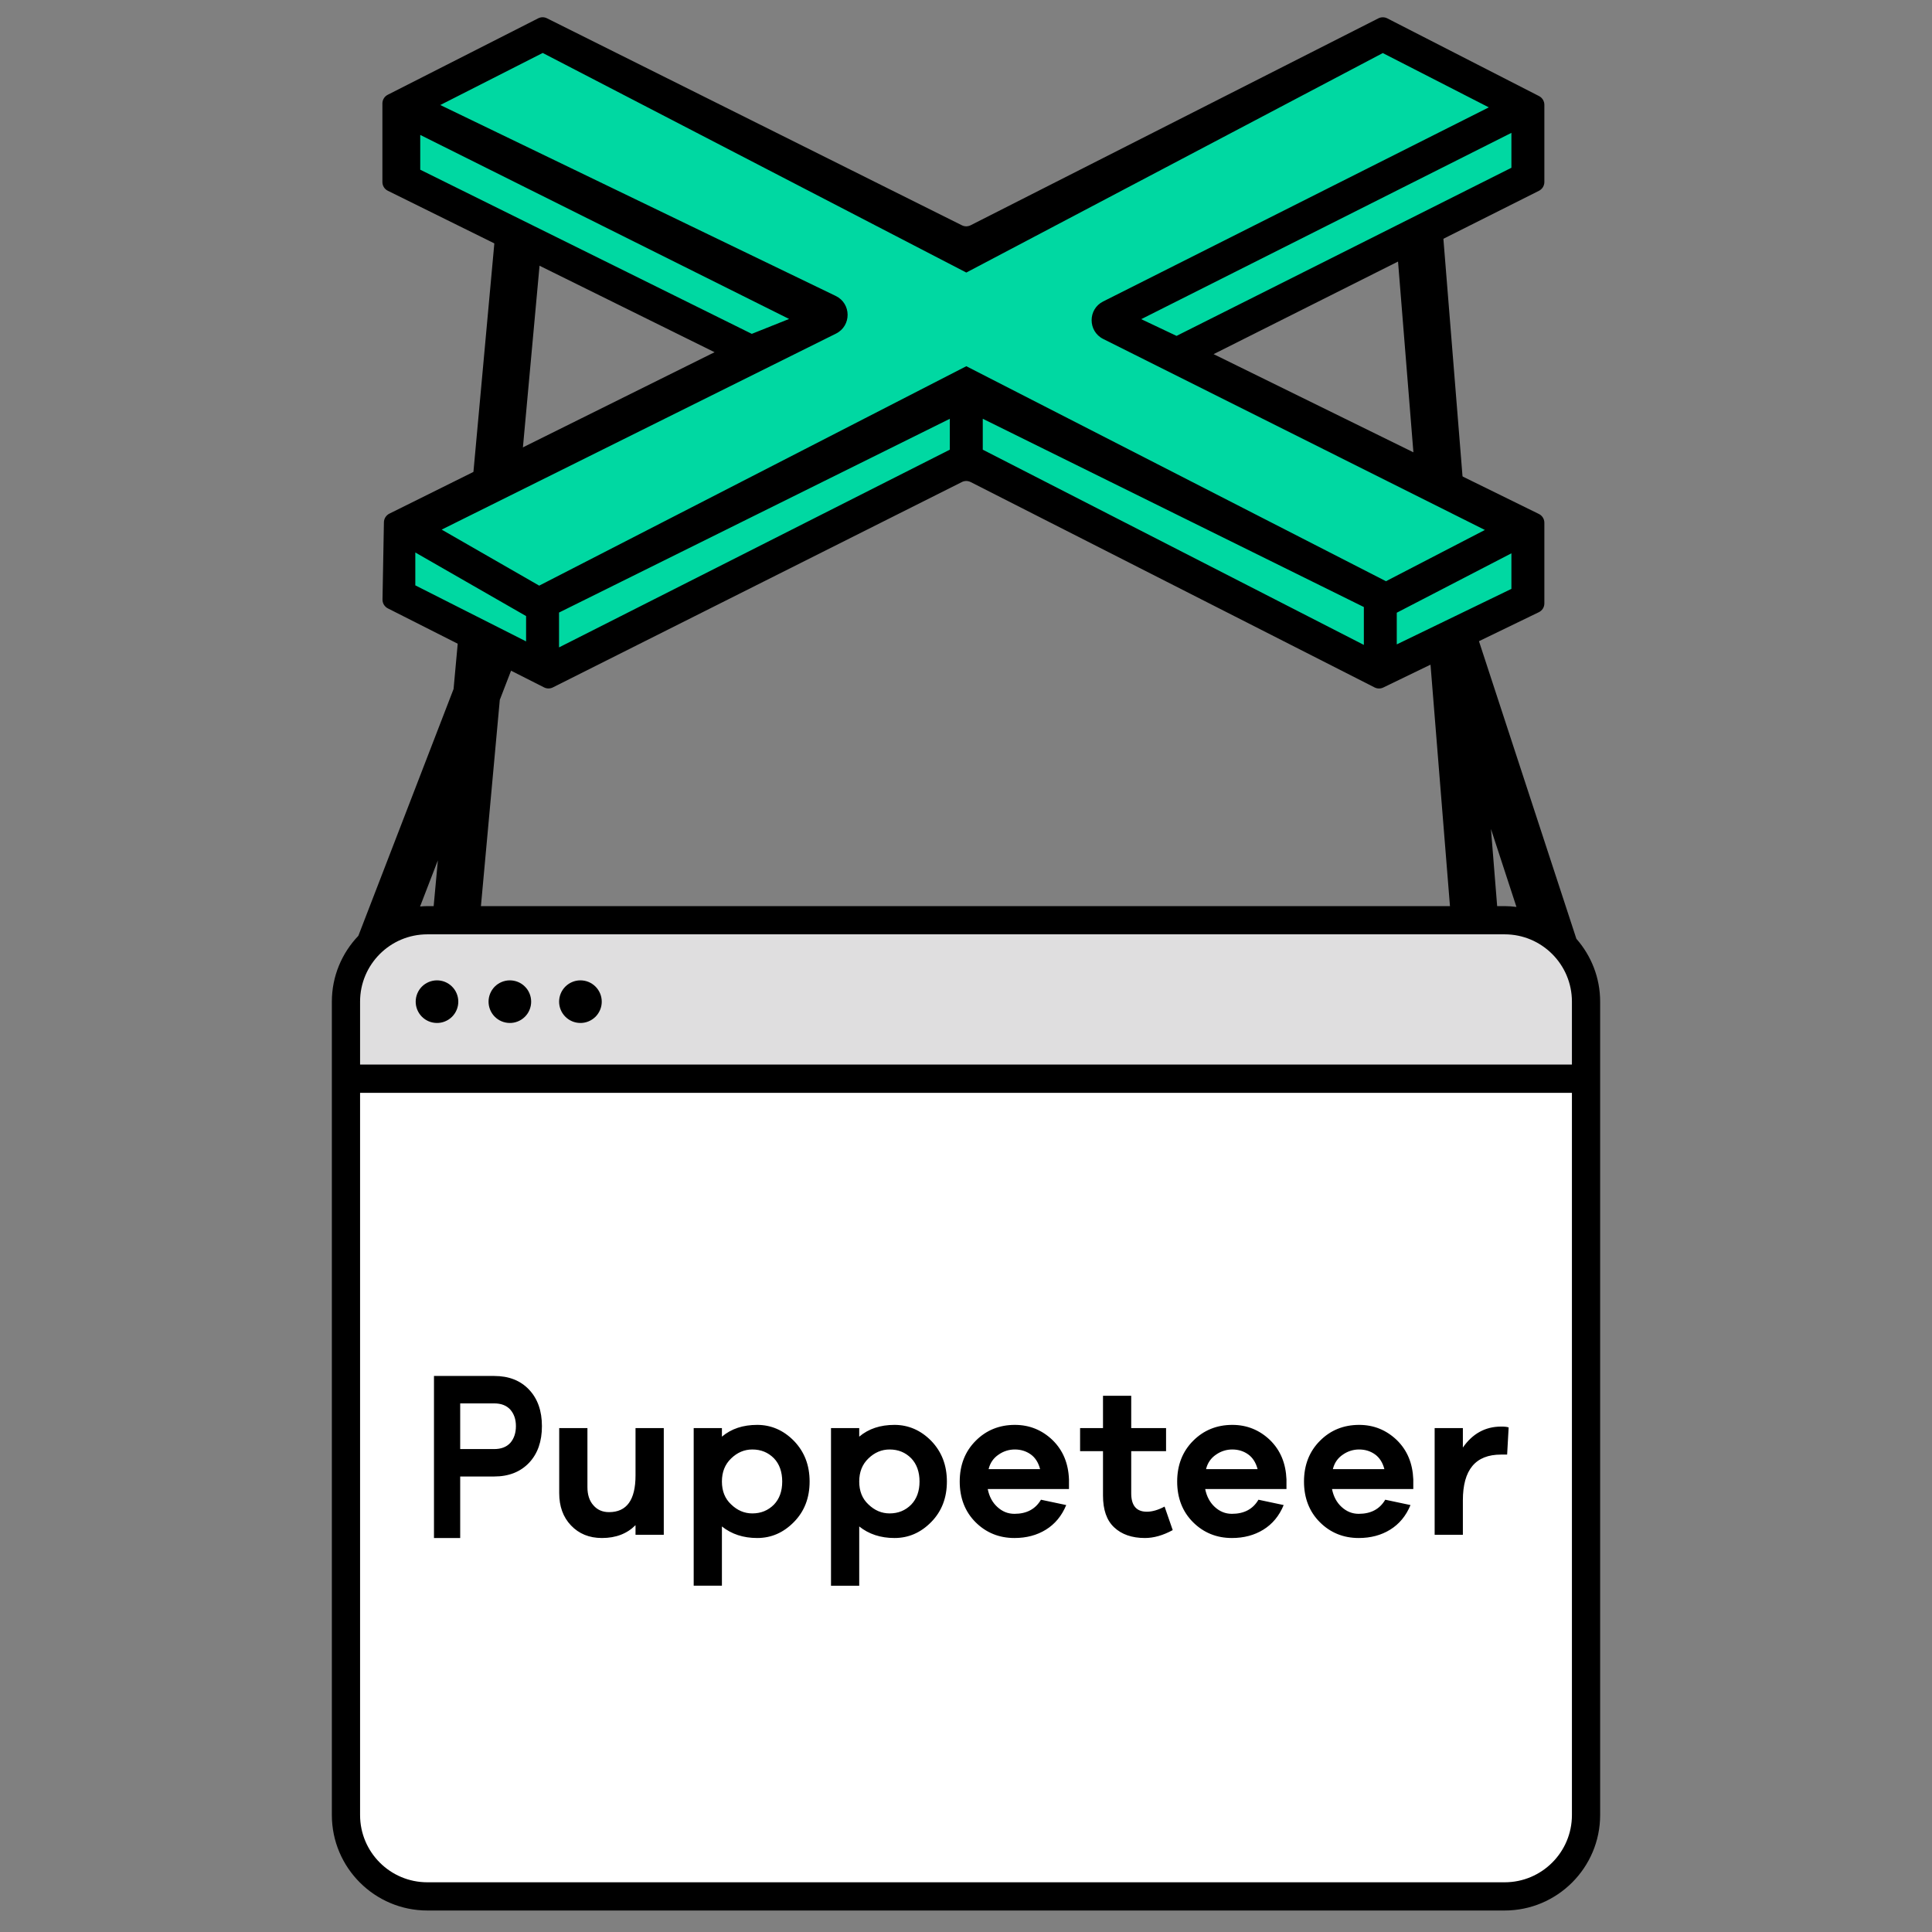 <svg width="56" height="56" viewBox="0 0 56 56" fill="none">
    <rect x="0" y="0" width="56" height="56" fill="#808080" stroke="none"/>
    <g clip-path="url(#clip0_457_903)">
        <path
            d="M46.011 31.266H9.934V29.232C9.934 27.865 11.042 26.757 12.409 26.757H43.536C44.903 26.757 46.011 27.865 46.011 29.232V31.266Z"
            fill="#DFDEDF"></path>
        <path
            d="M43.498 54.861H12.447C11.059 54.861 9.933 53.736 9.933 52.348V31.266H46.011V52.348C46.011 53.736 44.886 54.861 43.497 54.861"
            fill="white"></path>
        <path
            d="M45.563 30.857V29.033C45.563 27.956 44.69 27.082 43.613 27.082H12.387C11.31 27.082 10.437 27.956 10.437 29.033V30.857H45.563ZM45.563 52.609V31.676H10.437V52.609C10.437 53.686 11.31 54.559 12.387 54.559H43.613C44.69 54.559 45.563 53.686 45.563 52.609ZM12.57 26.264L12.692 24.938L12.176 26.275C12.246 26.27 12.316 26.264 12.387 26.264H12.57ZM43.216 24.028L43.396 26.264H43.613C43.729 26.264 43.843 26.274 43.955 26.288L43.216 24.028ZM45.692 27.211C46.12 27.699 46.381 28.335 46.381 29.033V52.609C46.381 54.135 45.139 55.377 43.613 55.377H12.387C10.861 55.377 9.619 54.136 9.619 52.609V29.033C9.619 28.293 9.912 27.622 10.387 27.125L13.147 19.971L14.35 6.823L15.708 6.947L14.624 18.794L15.006 18.941L14.487 20.285L13.94 26.264H42.028L40.469 6.915L41.828 6.805L42.747 18.217L42.748 18.217L45.692 27.211ZM12.657 28.416C12.739 28.415 12.82 28.43 12.896 28.46C12.972 28.491 13.042 28.536 13.1 28.594C13.158 28.651 13.205 28.72 13.236 28.795C13.268 28.871 13.284 28.952 13.284 29.034C13.284 29.116 13.268 29.197 13.236 29.272C13.205 29.348 13.158 29.416 13.1 29.474C13.042 29.531 12.972 29.577 12.896 29.607C12.82 29.638 12.739 29.653 12.657 29.651C12.495 29.649 12.34 29.583 12.226 29.467C12.113 29.352 12.049 29.196 12.049 29.034C12.049 28.872 12.113 28.716 12.226 28.6C12.34 28.485 12.495 28.419 12.657 28.416ZM14.769 28.416C14.851 28.415 14.932 28.43 15.008 28.46C15.085 28.491 15.154 28.536 15.212 28.594C15.271 28.651 15.317 28.72 15.348 28.795C15.38 28.871 15.396 28.952 15.396 29.034C15.396 29.116 15.38 29.197 15.348 29.272C15.317 29.348 15.271 29.416 15.212 29.474C15.154 29.531 15.085 29.577 15.008 29.607C14.932 29.638 14.851 29.653 14.769 29.651C14.607 29.649 14.452 29.583 14.338 29.467C14.225 29.352 14.161 29.196 14.161 29.034C14.161 28.872 14.225 28.716 14.338 28.6C14.452 28.485 14.607 28.419 14.769 28.416ZM16.815 28.416C16.897 28.415 16.978 28.43 17.054 28.46C17.13 28.491 17.199 28.536 17.258 28.594C17.316 28.651 17.362 28.72 17.394 28.795C17.426 28.871 17.442 28.952 17.442 29.034C17.442 29.116 17.426 29.197 17.394 29.272C17.362 29.348 17.316 29.416 17.258 29.474C17.199 29.531 17.13 29.577 17.054 29.607C16.978 29.638 16.897 29.653 16.815 29.651C16.652 29.649 16.498 29.583 16.384 29.467C16.27 29.352 16.206 29.196 16.206 29.034C16.206 28.872 16.27 28.716 16.384 28.6C16.498 28.485 16.652 28.419 16.815 28.416Z"
            fill="black"></path>
        <path
            d="M14.792 41.822C14.898 41.699 14.954 41.537 14.954 41.337C14.954 41.136 14.898 40.982 14.792 40.859C14.68 40.736 14.523 40.678 14.322 40.678H13.339V42.002H14.322C14.523 42.002 14.68 41.944 14.792 41.822ZM14.322 39.883C14.747 39.883 15.082 40.013 15.333 40.277C15.585 40.542 15.708 40.897 15.708 41.337C15.708 41.783 15.585 42.132 15.339 42.396C15.088 42.661 14.753 42.797 14.322 42.797H13.339V44.58H12.579V39.883H14.322ZM18.421 42.764V41.394H19.24V44.487H18.421V44.208C18.173 44.456 17.851 44.58 17.448 44.58C17.076 44.58 16.779 44.456 16.549 44.214C16.32 43.972 16.209 43.662 16.209 43.278V41.394H17.027V43.105C17.027 43.321 17.082 43.501 17.2 43.632C17.312 43.762 17.461 43.83 17.653 43.83C18.167 43.83 18.421 43.476 18.421 42.764ZM22.432 43.613C22.593 43.445 22.673 43.222 22.673 42.943C22.673 42.664 22.593 42.435 22.432 42.268C22.264 42.1 22.06 42.014 21.806 42.014C21.576 42.014 21.372 42.1 21.192 42.274C21.012 42.447 20.925 42.67 20.925 42.943C20.925 43.216 21.012 43.439 21.192 43.606C21.372 43.78 21.576 43.867 21.806 43.867C22.06 43.867 22.264 43.78 22.432 43.613ZM21.948 41.301C22.351 41.301 22.711 41.456 23.014 41.766C23.318 42.082 23.467 42.472 23.467 42.943C23.467 43.414 23.318 43.805 23.014 44.115C22.71 44.425 22.357 44.58 21.948 44.58C21.545 44.58 21.204 44.468 20.925 44.245V45.962H20.107V41.394H20.925V41.642C21.198 41.412 21.539 41.301 21.948 41.301ZM26.411 43.613C26.572 43.445 26.653 43.222 26.653 42.943C26.653 42.664 26.572 42.435 26.411 42.268C26.244 42.1 26.039 42.014 25.785 42.014C25.556 42.014 25.351 42.1 25.171 42.274C24.991 42.447 24.905 42.67 24.905 42.943C24.905 43.216 24.991 43.439 25.171 43.606C25.351 43.78 25.556 43.867 25.785 43.867C26.039 43.867 26.244 43.78 26.411 43.613ZM25.927 41.301C26.33 41.301 26.69 41.456 26.994 41.766C27.297 42.082 27.446 42.472 27.446 42.943C27.446 43.414 27.297 43.805 26.994 44.115C26.69 44.425 26.337 44.58 25.927 44.58C25.525 44.58 25.183 44.468 24.905 44.245V45.963H24.087V41.394H24.905V41.642C25.177 41.412 25.518 41.301 25.927 41.301ZM28.655 42.584H30.148C30.099 42.392 30.006 42.249 29.876 42.156C29.745 42.063 29.591 42.014 29.417 42.014C29.248 42.013 29.084 42.065 28.946 42.162C28.797 42.261 28.698 42.404 28.655 42.584ZM29.417 41.301C29.839 41.301 30.204 41.45 30.508 41.741C30.812 42.038 30.967 42.416 30.985 42.881V43.16H28.63C28.673 43.377 28.766 43.551 28.909 43.681C29.051 43.811 29.212 43.879 29.405 43.879C29.758 43.879 30.012 43.743 30.173 43.47L30.905 43.625C30.775 43.941 30.576 44.177 30.316 44.338C30.056 44.499 29.752 44.58 29.405 44.58C28.958 44.58 28.58 44.425 28.276 44.121C27.973 43.818 27.818 43.421 27.818 42.944C27.818 42.466 27.973 42.069 28.283 41.76C28.586 41.456 28.965 41.301 29.417 41.301ZM33.242 43.818C33.397 43.818 33.57 43.768 33.756 43.669L33.992 44.351C33.706 44.506 33.44 44.58 33.186 44.58C32.808 44.58 32.51 44.475 32.293 44.27C32.076 44.066 31.971 43.762 31.971 43.346V42.063H31.307V41.394H31.971V40.458H32.789V41.394H33.799V42.063H32.789V43.284C32.789 43.638 32.938 43.818 33.242 43.818ZM34.958 42.584H36.452C36.402 42.392 36.309 42.249 36.179 42.156C36.049 42.063 35.894 42.014 35.72 42.014C35.552 42.013 35.387 42.065 35.249 42.162C35.101 42.261 35.001 42.404 34.958 42.584ZM35.721 41.301C36.142 41.301 36.508 41.45 36.812 41.741C37.115 42.038 37.27 42.416 37.289 42.881V43.16H34.933C34.977 43.377 35.07 43.551 35.212 43.681C35.355 43.811 35.516 43.879 35.708 43.879C36.062 43.879 36.316 43.743 36.477 43.47L37.208 43.625C37.078 43.941 36.88 44.177 36.619 44.338C36.359 44.499 36.055 44.58 35.708 44.58C35.262 44.58 34.884 44.425 34.58 44.121C34.276 43.818 34.121 43.421 34.121 42.944C34.121 42.466 34.276 42.069 34.586 41.76C34.89 41.456 35.268 41.301 35.721 41.301ZM38.634 42.584H40.127C40.078 42.392 39.985 42.249 39.855 42.156C39.725 42.063 39.57 42.014 39.396 42.014C39.227 42.013 39.063 42.065 38.925 42.162C38.776 42.261 38.677 42.404 38.634 42.584ZM39.396 41.301C39.818 41.301 40.183 41.45 40.487 41.741C40.791 42.038 40.946 42.416 40.965 42.881V43.16H38.609C38.652 43.377 38.745 43.551 38.888 43.681C39.031 43.811 39.192 43.879 39.384 43.879C39.737 43.879 39.991 43.743 40.152 43.47L40.884 43.625C40.754 43.941 40.555 44.177 40.295 44.338C40.035 44.499 39.731 44.58 39.384 44.58C38.937 44.58 38.559 44.425 38.256 44.121C37.952 43.818 37.797 43.421 37.797 42.944C37.797 42.466 37.952 42.069 38.262 41.76C38.565 41.456 38.944 41.301 39.396 41.301ZM43.512 41.35C43.605 41.35 43.679 41.356 43.729 41.375L43.685 42.162H43.506C42.768 42.162 42.402 42.603 42.402 43.489V44.487H41.584V41.394H42.402V41.958C42.681 41.555 43.053 41.35 43.512 41.35Z"
            fill="black"></path>
        <path
            d="M39.933 19.547L44.347 17.416V15.285L34.148 10.414L44.347 5.162V3.107L40.085 1.128L28.009 7.141L15.729 1.128L11.771 3.259V5.086L21.361 10.338L11.771 15.209V17.416L15.881 19.547L28.059 13.306L39.933 19.547Z"
            fill="#00D8A2"></path>
        <path
            d="M40.486 18.678V17.76L43.809 16.038V17.069L40.486 18.678ZM12.038 16.014L15.249 17.857V18.591L12.038 16.967V16.014ZM28.486 12.138L39.532 17.595V18.693L28.486 13.034V12.138ZM16.204 17.755L27.531 12.139V13.034L16.204 18.765V17.755ZM24.224 8.578L12.762 3.044L15.731 1.535L28.009 7.9L40.081 1.538L43.154 3.112L31.976 8.738C31.529 8.962 31.53 9.601 31.977 9.825L43.04 15.361L40.173 16.847L28.009 10.615L15.629 16.975L12.802 15.351L24.231 9.67C24.684 9.445 24.68 8.798 24.224 8.578ZM12.181 4.919V3.911L22.872 9.245L21.791 9.677L12.181 4.919ZM34.103 9.736C34.088 9.727 33.079 9.251 33.079 9.251L43.809 3.851V4.863L34.103 9.736ZM35.177 10.265L44.608 5.53C44.655 5.506 44.694 5.47 44.722 5.425C44.749 5.381 44.764 5.329 44.764 5.277V3.037C44.764 2.985 44.749 2.934 44.722 2.889C44.695 2.845 44.656 2.809 44.61 2.785L40.211 0.532C40.171 0.512 40.127 0.501 40.082 0.501C40.038 0.501 39.994 0.511 39.954 0.531L28.135 6.529C28.096 6.549 28.052 6.559 28.008 6.56C27.964 6.56 27.921 6.55 27.881 6.53L15.854 0.53C15.814 0.51 15.771 0.5 15.727 0.5C15.683 0.5 15.639 0.511 15.6 0.531L11.239 2.747C11.192 2.771 11.153 2.807 11.126 2.851C11.098 2.896 11.084 2.947 11.084 2.999V5.276C11.084 5.384 11.145 5.482 11.241 5.529L20.712 10.209L11.285 14.889C11.239 14.912 11.2 14.948 11.172 14.991C11.144 15.035 11.129 15.086 11.128 15.137L11.087 17.376C11.086 17.429 11.1 17.482 11.127 17.527C11.155 17.573 11.195 17.61 11.242 17.634L15.771 19.925C15.81 19.945 15.854 19.955 15.898 19.955C15.942 19.955 15.986 19.945 16.025 19.925L27.881 13.972C27.92 13.952 27.964 13.942 28.008 13.942C28.053 13.942 28.096 13.953 28.136 13.973L39.844 19.926C39.883 19.945 39.925 19.956 39.969 19.956C40.013 19.957 40.056 19.947 40.095 19.928L44.604 17.745C44.652 17.722 44.692 17.686 44.721 17.641C44.749 17.596 44.764 17.544 44.764 17.491V15.151C44.764 15.098 44.749 15.047 44.721 15.002C44.693 14.957 44.653 14.921 44.606 14.898L35.177 10.265Z"
            fill="black"></path>
    </g>
    <defs>
        <clipPath id="clip0_457_903">
            <rect width="55" height="55" fill="white" transform="translate(0.5 0.5)"></rect>
        </clipPath>
    </defs>
</svg>
